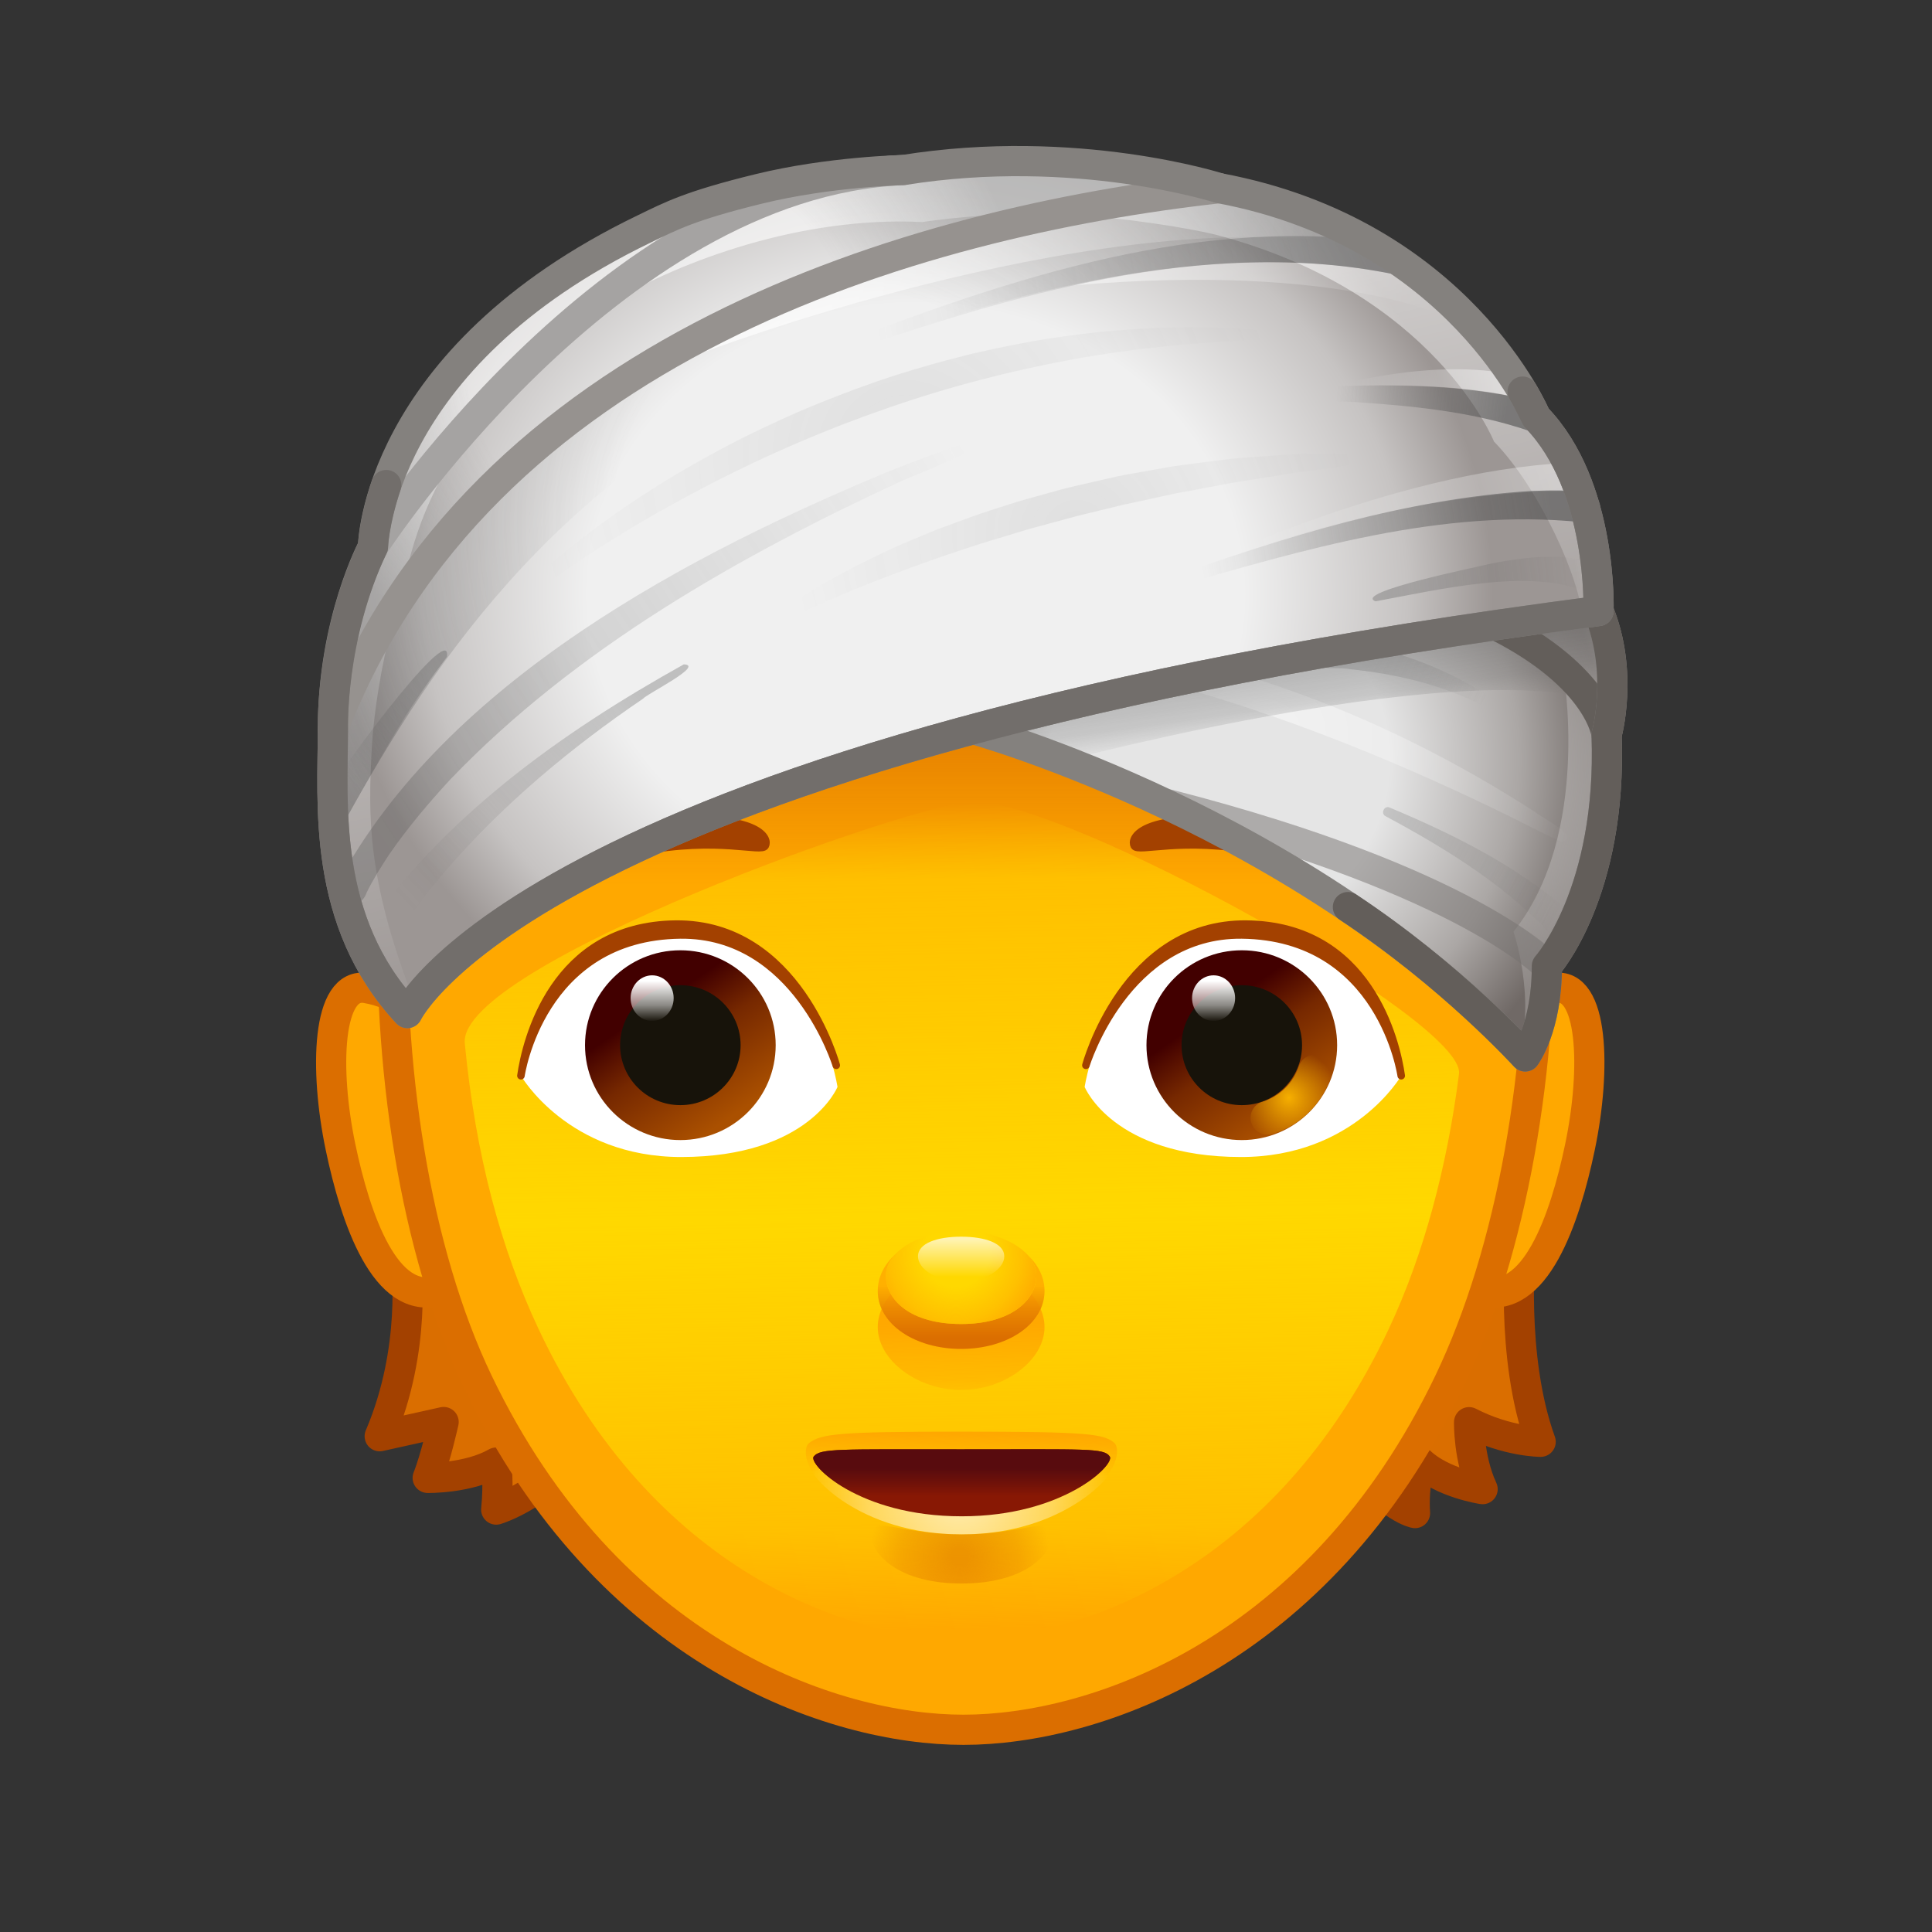 <svg xmlns="http://www.w3.org/2000/svg" xmlns:xlink="http://www.w3.org/1999/xlink" viewBox="0 0 512 512" width="512" height="512" style="width: 100%; height: 100%; transform: translate3d(0,0,0); content-visibility: visible;" preserveAspectRatio="xMidYMid meet"><rect x="0" y="0" width="512" height="512" fill="#333333" stroke="none"/><defs><clipPath id="__lottie_element_2"><rect width="512" height="512" x="0" y="0"></rect></clipPath><radialGradient id="__lottie_element_6" spreadMethod="pad" gradientUnits="userSpaceOnUse" cx="67.199" cy="-54.6" r="118.545" fx="67.199" fy="-54.6"><stop offset="38%" stop-color="rgb(229,229,229)"></stop><stop offset="67%" stop-color="rgb(171,167,165)"></stop><stop offset="86%" stop-color="rgb(112,105,102)"></stop></radialGradient><linearGradient id="__lottie_element_7" spreadMethod="pad" gradientUnits="userSpaceOnUse" x1="167.199" y1="-33.6" x2="141.75" y2="-37.189"><stop offset="8%" stop-color="rgb(255,255,255)" stop-opacity="1"></stop><stop offset="72%" stop-color="rgb(255,255,255)" stop-opacity="0.5"></stop><stop offset="100%" stop-color="rgb(255,255,255)" stop-opacity="0"></stop></linearGradient><radialGradient id="__lottie_element_8" spreadMethod="pad" gradientUnits="userSpaceOnUse" cx="79.199" cy="-61.1" r="85.926" fx="79.199" fy="-61.1"><stop offset="0%" stop-color="rgb(255,255,255)" stop-opacity="1"></stop><stop offset="48%" stop-color="rgb(255,255,255)" stop-opacity="0.5"></stop><stop offset="100%" stop-color="rgb(255,255,255)" stop-opacity="0"></stop></radialGradient><linearGradient id="__lottie_element_9" spreadMethod="pad" gradientUnits="userSpaceOnUse" x1="89.199" y1="-86.6" x2="92.522" y2="-62.863"><stop offset="0%" stop-color="rgb(77,77,77)" stop-opacity="1"></stop><stop offset="71%" stop-color="rgb(77,77,77)" stop-opacity="0.5"></stop><stop offset="100%" stop-color="rgb(77,77,77)" stop-opacity="0"></stop></linearGradient><linearGradient id="__lottie_element_10" spreadMethod="pad" gradientUnits="userSpaceOnUse" x1="158.199" y1="-12.6" x2="112.793" y2="-36.693"><stop offset="0%" stop-color="rgb(77,77,77)" stop-opacity="0"></stop><stop offset="44%" stop-color="rgb(77,77,77)" stop-opacity="0.5"></stop><stop offset="100%" stop-color="rgb(77,77,77)" stop-opacity="1"></stop></linearGradient><linearGradient id="__lottie_element_11" spreadMethod="pad" gradientUnits="userSpaceOnUse" x1="136.199" y1="-67.6" x2="106.808" y2="-80.593"><stop offset="0%" stop-color="rgb(77,77,77)" stop-opacity="0"></stop><stop offset="44%" stop-color="rgb(77,77,77)" stop-opacity="0.5"></stop><stop offset="100%" stop-color="rgb(77,77,77)" stop-opacity="1"></stop></linearGradient><radialGradient id="__lottie_element_12" spreadMethod="pad" gradientUnits="userSpaceOnUse" cx="-11.801" cy="-98.6" r="153.895" fx="-11.801" fy="-98.6"><stop offset="50%" stop-color="rgb(240,240,240)"></stop><stop offset="75%" stop-color="rgb(198,195,194)"></stop><stop offset="88%" stop-color="rgb(156,150,148)"></stop></radialGradient><linearGradient id="__lottie_element_13" spreadMethod="pad" gradientUnits="userSpaceOnUse" x1="165.199" y1="-134.6" x2="75.682" y2="-105.661"><stop offset="0%" stop-color="rgb(255,255,255)" stop-opacity="1"></stop><stop offset="50%" stop-color="rgb(255,255,255)" stop-opacity="0.5"></stop><stop offset="100%" stop-color="rgb(255,255,255)" stop-opacity="0"></stop></linearGradient><linearGradient id="__lottie_element_14" spreadMethod="pad" gradientUnits="userSpaceOnUse" x1="145.199" y1="-155.6" x2="103.298" y2="-152.512"><stop offset="0%" stop-color="rgb(255,255,255)" stop-opacity="1"></stop><stop offset="50%" stop-color="rgb(255,255,255)" stop-opacity="0.5"></stop><stop offset="100%" stop-color="rgb(255,255,255)" stop-opacity="0"></stop></linearGradient><linearGradient id="__lottie_element_15" spreadMethod="pad" gradientUnits="userSpaceOnUse" x1="30.199" y1="-187.6" x2="125.583" y2="-177.5"><stop offset="0%" stop-color="rgb(255,255,255)" stop-opacity="1"></stop><stop offset="50%" stop-color="rgb(255,255,255)" stop-opacity="0.5"></stop><stop offset="100%" stop-color="rgb(255,255,255)" stop-opacity="0"></stop></linearGradient><linearGradient id="__lottie_element_16" spreadMethod="pad" gradientUnits="userSpaceOnUse" x1="-31.801" y1="-211.6" x2="12.322" y2="-20.922"><stop offset="17%" stop-color="rgb(255,255,255)" stop-opacity="1"></stop><stop offset="58%" stop-color="rgb(255,255,255)" stop-opacity="0.5"></stop><stop offset="100%" stop-color="rgb(255,255,255)" stop-opacity="0"></stop></linearGradient><radialGradient id="__lottie_element_17" spreadMethod="pad" gradientUnits="userSpaceOnUse" cx="-80.801" cy="-161.6" r="97.485" fx="-80.801" fy="-161.6"><stop offset="53%" stop-color="rgb(77,77,77)" stop-opacity="0"></stop><stop offset="76%" stop-color="rgb(77,77,77)" stop-opacity="0.5"></stop><stop offset="100%" stop-color="rgb(77,77,77)" stop-opacity="1"></stop></radialGradient><linearGradient id="__lottie_element_18" spreadMethod="pad" gradientUnits="userSpaceOnUse" x1="98.199" y1="-151.6" x2="143.274" y2="-146.969"><stop offset="0%" stop-color="rgb(77,77,77)" stop-opacity="0"></stop><stop offset="50%" stop-color="rgb(77,77,77)" stop-opacity="0.5"></stop><stop offset="100%" stop-color="rgb(77,77,77)" stop-opacity="1"></stop></linearGradient><linearGradient id="__lottie_element_19" spreadMethod="pad" gradientUnits="userSpaceOnUse" x1="62.199" y1="-106.6" x2="155.01" y2="-122.378"><stop offset="0%" stop-color="rgb(77,77,77)" stop-opacity="0"></stop><stop offset="50%" stop-color="rgb(77,77,77)" stop-opacity="0.5"></stop><stop offset="100%" stop-color="rgb(77,77,77)" stop-opacity="1"></stop></linearGradient><radialGradient id="__lottie_element_20" spreadMethod="pad" gradientUnits="userSpaceOnUse" cx="-31.801" cy="-117.6" r="154.288" fx="-31.801" fy="-117.6"><stop offset="40%" stop-color="rgb(77,77,77)" stop-opacity="0"></stop><stop offset="74%" stop-color="rgb(77,77,77)" stop-opacity="0.5"></stop><stop offset="100%" stop-color="rgb(77,77,77)" stop-opacity="1"></stop></radialGradient><linearGradient id="__lottie_element_21" spreadMethod="pad" gradientUnits="userSpaceOnUse" x1="-65.801" y1="-192.6" x2="91.281" y2="-175.967"><stop offset="0%" stop-color="rgb(255,255,255)" stop-opacity="1"></stop><stop offset="50%" stop-color="rgb(255,255,255)" stop-opacity="0.5"></stop><stop offset="100%" stop-color="rgb(255,255,255)" stop-opacity="0"></stop></linearGradient><linearGradient id="__lottie_element_22" spreadMethod="pad" gradientUnits="userSpaceOnUse" x1="-0.801" y1="-138.6" x2="-157.264" y2="-36.001"><stop offset="0%" stop-color="rgb(77,77,77)" stop-opacity="0"></stop><stop offset="50%" stop-color="rgb(77,77,77)" stop-opacity="0.5"></stop><stop offset="100%" stop-color="rgb(77,77,77)" stop-opacity="1"></stop></linearGradient><linearGradient id="__lottie_element_23" spreadMethod="pad" gradientUnits="userSpaceOnUse" x1="93.199" y1="-189.6" x2="-23.394" y2="-166.189"><stop offset="0%" stop-color="rgb(77,77,77)" stop-opacity="1"></stop><stop offset="50%" stop-color="rgb(77,77,77)" stop-opacity="0.5"></stop><stop offset="100%" stop-color="rgb(77,77,77)" stop-opacity="0"></stop></linearGradient><linearGradient id="__lottie_element_24" spreadMethod="pad" gradientUnits="userSpaceOnUse" x1="-133.801" y1="-77.6" x2="-164.722" y2="-50.974"><stop offset="0%" stop-color="rgb(77,77,77)" stop-opacity="1"></stop><stop offset="65%" stop-color="rgb(77,77,77)" stop-opacity="0.5"></stop><stop offset="100%" stop-color="rgb(77,77,77)" stop-opacity="0"></stop></linearGradient><linearGradient id="__lottie_element_25" spreadMethod="pad" gradientUnits="userSpaceOnUse" x1="-86.801" y1="-74.6" x2="-148.818" y2="-16.86"><stop offset="0%" stop-color="rgb(77,77,77)" stop-opacity="1"></stop><stop offset="50%" stop-color="rgb(77,77,77)" stop-opacity="0.5"></stop><stop offset="100%" stop-color="rgb(77,77,77)" stop-opacity="0"></stop></linearGradient><linearGradient id="__lottie_element_26" spreadMethod="pad" gradientUnits="userSpaceOnUse" x1="113.199" y1="-97.6" x2="163.599" y2="-103.746"><stop offset="0%" stop-color="rgb(77,77,77)" stop-opacity="1"></stop><stop offset="50%" stop-color="rgb(77,77,77)" stop-opacity="0.505"></stop><stop offset="100%" stop-color="rgb(77,77,77)" stop-opacity="0.01"></stop></linearGradient><radialGradient id="__lottie_element_27" spreadMethod="pad" gradientUnits="userSpaceOnUse" cx="29.199" cy="-114.6" r="76.172" fx="29.199" fy="-114.6"><stop offset="0%" stop-color="rgb(77,77,77)" stop-opacity="1"></stop><stop offset="50%" stop-color="rgb(77,77,77)" stop-opacity="0.5"></stop><stop offset="100%" stop-color="rgb(77,77,77)" stop-opacity="0"></stop></radialGradient><radialGradient id="__lottie_element_28" spreadMethod="pad" gradientUnits="userSpaceOnUse" cx="-15.801" cy="-135.6" r="100.439" fx="-15.801" fy="-135.6"><stop offset="0%" stop-color="rgb(77,77,77)" stop-opacity="1"></stop><stop offset="50%" stop-color="rgb(77,77,77)" stop-opacity="0.5"></stop><stop offset="100%" stop-color="rgb(77,77,77)" stop-opacity="0"></stop></radialGradient><linearGradient id="__lottie_element_32" spreadMethod="pad" gradientUnits="userSpaceOnUse" x1="-82.176" y1="17.668" x2="-62.253" y2="47.108"><stop offset="0%" stop-color="rgb(66,0,0)"></stop><stop offset="37%" stop-color="rgb(118,40,0)"></stop><stop offset="100%" stop-color="rgb(170,80,0)"></stop></linearGradient><radialGradient id="__lottie_element_33" spreadMethod="pad" gradientUnits="userSpaceOnUse" cx="-63.926" cy="42.418" r="13.07" fx="-63.926" fy="42.418"><stop offset="0%" stop-color="rgb(246,175,0)"></stop><stop offset="0%" stop-color="rgb(246,175,0)"></stop><stop offset="0%" stop-color="rgb(246,175,0)"></stop><stop offset="50%" stop-color="rgb(246,175,0)"></stop><stop offset="100%" stop-color="rgb(246,175,0)"></stop></radialGradient><mask id="__lottie_element_35"><path fill="url(#__lottie_element_34)" d=" M-69.472,52.233 C-71.387,52.233 -73.161,50.996 -73.755,49.07 C-74.485,46.704 -73.158,44.194 -70.792,43.465 C-66.267,42.069 -62.664,38.553 -61.156,34.06 C-60.368,31.712 -57.822,30.451 -55.48,31.237 C-53.132,32.024 -51.869,34.566 -52.657,36.913 C-55.081,44.136 -60.872,49.787 -68.15,52.032 C-68.59,52.168 -69.035,52.233 -69.472,52.233z"></path></mask><radialGradient id="__lottie_element_34" spreadMethod="pad" gradientUnits="userSpaceOnUse" cx="-63.926" cy="42.418" r="13.07" fx="-63.926" fy="42.418"><stop stop-color="rgb(255,255,255)" offset="0%" stop-opacity="1"></stop><stop stop-color="rgb(255,255,255)" offset="50%" stop-opacity="0.5"></stop><stop stop-color="rgb(255,255,255)" offset="100%" stop-opacity="0"></stop></radialGradient><linearGradient id="__lottie_element_36" spreadMethod="pad" gradientUnits="userSpaceOnUse" x1="-83.926" y1="11.418" x2="-83.926" y2="22.24"><stop offset="0%" stop-color="rgb(255,255,255)" stop-opacity="1"></stop><stop offset="60%" stop-color="rgb(255,255,255)" stop-opacity="0.5"></stop><stop offset="100%" stop-color="rgb(255,255,255)" stop-opacity="0"></stop></linearGradient><linearGradient id="__lottie_element_37" spreadMethod="pad" gradientUnits="userSpaceOnUse" x1="66.574" y1="18.668" x2="86.247" y2="47.358"><stop offset="0%" stop-color="rgb(66,0,0)"></stop><stop offset="37%" stop-color="rgb(118,40,0)"></stop><stop offset="100%" stop-color="rgb(170,80,0)"></stop></linearGradient><radialGradient id="__lottie_element_38" spreadMethod="pad" gradientUnits="userSpaceOnUse" cx="85.074" cy="42.418" r="13.07" fx="85.074" fy="42.418"><stop offset="0%" stop-color="rgb(246,175,0)" stop-opacity="1"></stop><stop offset="50%" stop-color="rgb(246,175,0)" stop-opacity="0.5"></stop><stop offset="100%" stop-color="rgb(246,175,0)" stop-opacity="0"></stop></radialGradient><linearGradient id="__lottie_element_39" spreadMethod="pad" gradientUnits="userSpaceOnUse" x1="65.074" y1="11.418" x2="65.074" y2="22.24"><stop offset="0%" stop-color="rgb(255,255,255)" stop-opacity="1"></stop><stop offset="60%" stop-color="rgb(255,255,255)" stop-opacity="0.5"></stop><stop offset="100%" stop-color="rgb(255,255,255)" stop-opacity="0"></stop></linearGradient><linearGradient id="__lottie_element_43" spreadMethod="pad" gradientUnits="userSpaceOnUse" x1="-1.801" y1="132.043" x2="-1.926" y2="143.008"><stop offset="0%" stop-color="rgb(255,168,0)" stop-opacity="1"></stop><stop offset="50%" stop-color="rgb(255,168,0)" stop-opacity="0.5"></stop><stop offset="100%" stop-color="rgb(255,168,0)" stop-opacity="0"></stop></linearGradient><radialGradient id="__lottie_element_44" spreadMethod="pad" gradientUnits="userSpaceOnUse" cx="-1.926" cy="148.418" r="39.791" fx="-1.926" fy="148.418"><stop offset="0%" stop-color="rgb(255,255,255)" stop-opacity="1"></stop><stop offset="62%" stop-color="rgb(255,255,255)" stop-opacity="0.5"></stop><stop offset="100%" stop-color="rgb(255,255,255)" stop-opacity="0"></stop></radialGradient><linearGradient id="__lottie_element_45" spreadMethod="pad" gradientUnits="userSpaceOnUse" x1="-1.926" y1="148.418" x2="-1.926" y2="138.767"><stop offset="0%" stop-color="rgb(88,11,14)" stop-opacity="0"></stop><stop offset="34%" stop-color="rgb(88,11,14)" stop-opacity="0.5"></stop><stop offset="75%" stop-color="rgb(88,11,14)" stop-opacity="1"></stop></linearGradient><radialGradient id="__lottie_element_46" spreadMethod="pad" gradientUnits="userSpaceOnUse" cx="-1.926" cy="164.418" r="23.88" fx="-1.926" fy="164.418"><stop offset="10%" stop-color="rgb(219,110,0)" stop-opacity="1"></stop><stop offset="66%" stop-color="rgb(219,110,0)" stop-opacity="0.5"></stop><stop offset="100%" stop-color="rgb(219,110,0)" stop-opacity="0"></stop></radialGradient><linearGradient id="__lottie_element_50" spreadMethod="pad" gradientUnits="userSpaceOnUse" x1="-1.426" y1="102.918" x2="-1.176" y2="125.281"><stop offset="0%" stop-color="rgb(255,168,0)" stop-opacity="1"></stop><stop offset="66%" stop-color="rgb(255,168,0)" stop-opacity="0.5"></stop><stop offset="100%" stop-color="rgb(255,168,0)" stop-opacity="0"></stop></linearGradient><linearGradient id="__lottie_element_51" spreadMethod="pad" gradientUnits="userSpaceOnUse" x1="-1.926" y1="108.418" x2="-1.926" y2="88.713"><stop offset="10%" stop-color="rgb(219,110,0)" stop-opacity="1"></stop><stop offset="51%" stop-color="rgb(219,110,0)" stop-opacity="0.5"></stop><stop offset="80%" stop-color="rgb(219,110,0)" stop-opacity="0"></stop></linearGradient><radialGradient id="__lottie_element_52" spreadMethod="pad" gradientUnits="userSpaceOnUse" cx="-2.926" cy="84.418" r="24.002" fx="-2.926" fy="84.418"><stop offset="36%" stop-color="rgb(255,168,0)" stop-opacity="0"></stop><stop offset="74%" stop-color="rgb(255,168,0)" stop-opacity="0.5"></stop><stop offset="100%" stop-color="rgb(255,168,0)" stop-opacity="1"></stop></radialGradient><linearGradient id="__lottie_element_53" spreadMethod="pad" gradientUnits="userSpaceOnUse" x1="-1.926" y1="80.418" x2="-1.926" y2="90.418"><stop offset="0%" stop-color="rgb(255,255,255)" stop-opacity="1"></stop><stop offset="50%" stop-color="rgb(255,255,255)" stop-opacity="0.5"></stop><stop offset="100%" stop-color="rgb(255,255,255)" stop-opacity="0"></stop></linearGradient><linearGradient id="__lottie_element_60" spreadMethod="pad" gradientUnits="userSpaceOnUse" x1="-2.523" y1="-84.6" x2="-2.523" y2="4.068"><stop offset="0%" stop-color="rgb(219,110,0)" stop-opacity="1"></stop><stop offset="38%" stop-color="rgb(219,110,0)" stop-opacity="0.5"></stop><stop offset="71%" stop-color="rgb(219,110,0)" stop-opacity="0"></stop></linearGradient><linearGradient id="__lottie_element_61" spreadMethod="pad" gradientUnits="userSpaceOnUse" x1="-2.773" y1="-43.1" x2="0.977" y2="175.652"><stop offset="0%" stop-color="rgb(255,216,0)" stop-opacity="0"></stop><stop offset="9%" stop-color="rgb(255,216,0)" stop-opacity="0.5"></stop><stop offset="50%" stop-color="rgb(255,216,0)" stop-opacity="1"></stop><stop offset="88%" stop-color="rgb(255,216,0)" stop-opacity="0.5"></stop><stop offset="100%" stop-color="rgb(255,216,0)" stop-opacity="0"></stop></linearGradient></defs><g clip-path="url(#__lottie_element_2)"><g style="display: block;" transform="matrix(1,0,0,1,256,256)" opacity="1"><g opacity="1" transform="matrix(1,0,0,1,0,0)"><path fill="rgb(218,110,0)" fill-opacity="1" d=" M147.024,74.025 C147.024,74.025 144.071,103.367 152.29,126.086 C152.29,126.086 143.439,126.11 133.323,120.893 C133.323,120.893 133.113,130.495 136.906,138.634 C136.906,138.634 126.233,137.081 120.257,131.33 C120.257,131.33 118.5,137.725 118.993,144.979 C118.993,144.979 112.255,143.962 101.507,130.342 C90.759,116.722 117.731,70.977 147.024,74.025z"></path><path stroke-linecap="round" stroke-linejoin="round" fill-opacity="0" stroke="rgb(163,65,0)" stroke-opacity="1" stroke-width="8" d=" M147.024,74.025 C147.024,74.025 144.071,103.367 152.29,126.086 C152.29,126.086 143.439,126.11 133.323,120.893 C133.323,120.893 133.113,130.495 136.906,138.634 C136.906,138.634 126.233,137.081 120.257,131.33 C120.257,131.33 118.5,137.725 118.993,144.979 C118.993,144.979 112.255,143.962 101.507,130.342 C90.759,116.722 117.731,70.977 147.024,74.025z"></path></g><g opacity="1" transform="matrix(1,0,0,1,0,0)"><path fill="rgb(218,110,0)" fill-opacity="1" d=" M-148.411,78.728 C-148.411,78.728 -145.382,101.208 -155.373,124.617 C-155.373,124.617 -147.933,122.942 -138.434,120.852 C-138.434,120.852 -140.545,130.388 -142.656,135.654 C-142.656,135.654 -131.94,135.845 -124.501,131.598 C-124.501,131.598 -123.757,136.909 -124.501,144.055 C-124.501,144.055 -110.465,139.943 -100.702,124.831 C-90.939,109.72 -124.614,66.39 -148.411,78.728z"></path><path stroke-linecap="round" stroke-linejoin="round" fill-opacity="0" stroke="rgb(163,65,0)" stroke-opacity="1" stroke-width="8" d=" M-148.411,78.728 C-148.411,78.728 -145.382,101.208 -155.373,124.617 C-155.373,124.617 -147.933,122.942 -138.434,120.852 C-138.434,120.852 -140.545,130.388 -142.656,135.654 C-142.656,135.654 -131.94,135.845 -124.501,131.598 C-124.501,131.598 -123.757,136.909 -124.501,144.055 C-124.501,144.055 -110.465,139.943 -100.702,124.831 C-90.939,109.72 -124.614,66.39 -148.411,78.728z"></path></g></g><g style="display: block;" transform="matrix(1,0,0,1,256,256)" opacity="1"><g opacity="1" transform="matrix(1,0,0,1,0,0)"><path fill="rgb(255,168,0)" fill-opacity="1" d=" M-158.961,5.851 C-169.343,4.062 -170.071,27.34 -165.761,47.963 C-161.771,67.056 -153.832,90.314 -139.564,85.986 C-125.296,81.657 -123.378,11.984 -158.961,5.851z"></path><path stroke-linecap="round" stroke-linejoin="round" fill-opacity="0" stroke="rgb(219,110,0)" stroke-opacity="1" stroke-width="8" d=" M-158.961,5.851 C-169.343,4.062 -170.071,27.34 -165.761,47.963 C-161.771,67.056 -153.832,90.314 -139.564,85.986 C-125.296,81.657 -123.378,11.984 -158.961,5.851z"></path></g><g opacity="1" transform="matrix(1,0,0,1,0,0)"><path fill="rgb(255,168,0)" fill-opacity="1" d=" M155.912,5.851 C166.294,4.062 167.022,27.34 162.712,47.963 C158.722,67.056 150.783,90.314 136.515,85.986 C122.247,81.657 120.329,11.984 155.912,5.851z"></path><path stroke-linecap="round" stroke-linejoin="round" fill-opacity="0" stroke="rgb(219,110,0)" stroke-opacity="1" stroke-width="8" d=" M155.912,5.851 C166.294,4.062 167.022,27.34 162.712,47.963 C158.722,67.056 150.783,90.314 136.515,85.986 C122.247,81.657 120.329,11.984 155.912,5.851z"></path></g></g><g style="display: block;" transform="matrix(1,0,0,1,256,256)" opacity="1"><g opacity="1" transform="matrix(1,0,0,1,0,0)"><g opacity="1" transform="matrix(1,0,0,1,0,0)"><path fill="rgb(255,168,0)" fill-opacity="1" d=" M116.814,-142.859 C91.189,-180.097 51.624,-199.115 -0.661,-199.115 C-52.945,-199.115 -92.914,-180.371 -118.136,-142.859 C-161.422,-78.482 -162.797,40.469 -129.324,110.263 C-94.842,182.163 -35.337,202.41 -0.661,202.41 C34.015,202.41 93.519,182.163 128.002,110.263 C163.526,36.192 159.47,-80.871 116.814,-142.859z"></path></g><g opacity="1" transform="matrix(1,0,0,1,0,0)"><path fill="url(#__lottie_element_60)" fill-opacity="1" d=" M116.814,-142.859 C91.189,-180.097 51.624,-199.115 -0.661,-199.115 C-52.945,-199.115 -92.914,-180.371 -118.136,-142.859 C-161.422,-78.482 -162.797,40.469 -129.324,110.263 C-94.842,182.163 -35.337,202.41 -0.661,202.41 C34.015,202.41 93.519,182.163 128.002,110.263 C163.526,36.192 159.47,-80.871 116.814,-142.859z"></path></g><g opacity="1" transform="matrix(1,0,0,1,0,0)"><path fill="url(#__lottie_element_61)" fill-opacity="1" d=" M1.96,-43.601 C-12.976,-43.601 -134.813,-0.145 -132.828,20.482 C-129.976,50.119 -123.251,74.999 -113.275,96.198 C-83.084,160.36 -30.984,178.427 -0.623,178.427 C29.738,178.427 81.838,160.36 112.03,96.198 C121.323,76.449 127.532,53.097 130.651,28.581 C132.444,14.488 27.107,-43.601 1.96,-43.601z"></path></g><g opacity="1" transform="matrix(1,0,0,1,0,0)"><path stroke-linecap="round" stroke-linejoin="round" fill-opacity="0" stroke="rgb(219,110,0)" stroke-opacity="1" stroke-width="8" d=" M116.814,-142.859 C89.22,-178.663 51.624,-199.115 -0.661,-199.115 C-52.945,-199.115 -91.451,-179.345 -118.136,-142.859 C-159.583,-86.19 -162.705,40.661 -129.324,110.263 C-94.842,182.163 -35.337,202.41 -0.661,202.41 C34.015,202.41 93.519,182.163 128.002,110.263 C161.48,40.458 161.906,-84.35 116.814,-142.859z"></path></g></g></g><g style="display: block;" transform="matrix(1,0,0,1,256,256)" opacity="1"><g opacity="1" transform="matrix(1,0,0,1,0,0)"><path fill="rgb(163,65,0)" fill-opacity="1" d=" M-111.563,-22.378 C-113.558,-26 -95.309,-38.251 -73.019,-38.726 C-54.665,-39.117 -52.174,-33.722 -53.199,-31.842 C-54.224,-29.962 -65.61,-34.374 -86.188,-30.342 C-107.186,-26.227 -110.587,-20.606 -111.563,-22.378z"></path><path stroke-linecap="round" stroke-linejoin="round" fill-opacity="0" stroke="rgb(163,65,0)" stroke-opacity="1" stroke-width="2" d=" M-111.563,-22.378 C-113.558,-26 -95.309,-38.251 -73.019,-38.726 C-54.665,-39.117 -52.174,-33.722 -53.199,-31.842 C-54.224,-29.962 -65.61,-34.374 -86.188,-30.342 C-107.186,-26.227 -110.587,-20.606 -111.563,-22.378z"></path></g><g opacity="1" transform="matrix(1,0,0,1,0,0)"><path fill="rgb(163,65,0)" fill-opacity="1" d=" M102.961,-22.378 C104.956,-26 86.708,-38.251 64.417,-38.726 C46.063,-39.117 43.572,-33.722 44.597,-31.842 C45.622,-29.962 57.008,-34.374 77.586,-30.342 C98.584,-26.227 101.985,-20.606 102.961,-22.378z"></path><path stroke-linecap="round" stroke-linejoin="round" fill-opacity="0" stroke="rgb(163,65,0)" stroke-opacity="1" stroke-width="2" d=" M102.961,-22.378 C104.956,-26 86.708,-38.251 64.417,-38.726 C46.063,-39.117 43.572,-33.722 44.597,-31.842 C45.622,-29.962 57.008,-34.374 77.586,-30.342 C98.584,-26.227 101.985,-20.606 102.961,-22.378z"></path></g></g><g style="display: block;" transform="matrix(1,0,0,1,256.25,248)" opacity="1"><g opacity="1" transform="matrix(1,0,0,1,0,0)"><path fill="url(#__lottie_element_50)" fill-opacity="1" d=" M20.557,103.683 C20.557,112.516 9.978,120.368 -1.541,120.368 C-13.06,120.368 -23.639,112.516 -23.639,103.683 C-23.639,94.851 -13.06,86.752 -1.541,86.752 C9.978,86.752 20.557,94.851 20.557,103.683z"></path></g><g opacity="1" transform="matrix(1,0,0,1,0,0)"><path fill="rgb(255,168,0)" fill-opacity="0.8" d=" M20.557,94.108 C20.557,102.941 10.663,109.479 -1.541,109.479 C-13.746,109.479 -23.639,102.941 -23.639,94.108 C-23.639,85.276 -13.746,78.492 -1.541,78.492 C10.663,78.492 20.557,85.276 20.557,94.108z"></path></g><g opacity="1" transform="matrix(1,0,0,1,0,0)"><path fill="url(#__lottie_element_51)" fill-opacity="1" d=" M20.557,94.108 C20.557,102.941 10.663,109.479 -1.541,109.479 C-13.746,109.479 -23.639,102.941 -23.639,94.108 C-23.639,85.276 -13.746,78.492 -1.541,78.492 C10.663,78.492 20.557,85.276 20.557,94.108z"></path></g><g opacity="1" transform="matrix(1,0,0,1,0,0)"><path fill="rgb(255,216,0)" fill-opacity="1" d=" M18.389,90.017 C18.389,96.592 11.6,102.879 -1.541,102.879 C-14.861,102.879 -21.472,96.592 -21.472,90.017 C-21.472,83.442 -12.099,78.234 -1.541,78.234 C9.017,78.234 18.389,83.442 18.389,90.017z"></path></g><g opacity="1" transform="matrix(1,0,0,1,0,0)"><path fill="url(#__lottie_element_52)" fill-opacity="1" d=" M18.389,90.017 C18.389,96.592 11.6,102.879 -1.541,102.879 C-14.861,102.879 -21.472,96.592 -21.472,90.017 C-21.472,83.442 -12.099,78.234 -1.541,78.234 C9.017,78.234 18.389,83.442 18.389,90.017z"></path></g><g opacity="1" transform="matrix(1,0,0,1,0,0)"><path fill="url(#__lottie_element_53)" fill-opacity="0.7" d=" M9.893,84.932 C9.893,88.393 4.774,91.649 -1.541,91.649 C-7.856,91.649 -12.976,88.393 -12.976,84.932 C-12.976,81.471 -7.856,79.734 -1.541,79.734 C4.774,79.734 9.893,81.471 9.893,84.932z"></path></g></g><g style="display: block;" transform="matrix(1,0,0,1,256.25,248)" opacity="1"><g opacity="1" transform="matrix(1,0,0,1,0,0)"><path fill="url(#__lottie_element_43)" fill-opacity="1" d=" M39.139,134.478 C36.433,131.962 32.075,131.398 -1.382,131.398 C-34.033,131.398 -38.76,131.962 -41.903,134.478 C-44.386,136.466 -43.565,153.835 -1.389,153.835 C40.11,153.835 41.321,136.506 39.139,134.478z"></path></g><g opacity="1" transform="matrix(1,0,0,1,0,0)"><path fill="url(#__lottie_element_44)" fill-opacity="0.7" d=" M38.88,140.347 C37.948,135.168 32.075,136.873 -1.382,136.873 C-34.033,136.873 -40.151,134.843 -41.644,140.347 C-42.241,142.548 -28.932,158.632 -1.389,158.632 C25.687,158.632 39.298,142.67 38.88,140.347z"></path></g><g opacity="1" transform="matrix(1,0,0,1,0,0)"><path fill="rgb(136,24,4)" fill-opacity="1" d=" M37.848,137.997 C36.302,135.721 32.075,136.09 -1.382,136.09 C-34.033,136.09 -38.88,135.8 -40.612,137.997 C-42.133,139.925 -28.932,153.835 -1.389,153.835 C25.687,153.835 39.263,140.081 37.848,137.997z"></path></g><g opacity="1" transform="matrix(1,0,0,1,0,0)"><path fill="url(#__lottie_element_45)" fill-opacity="1" d=" M37.848,137.997 C36.302,135.721 32.075,136.09 -1.382,136.09 C-34.033,136.09 -38.88,135.8 -40.612,137.997 C-42.133,139.925 -28.932,153.835 -1.389,153.835 C25.687,153.835 39.263,140.081 37.848,137.997z"></path></g><g opacity="1" transform="matrix(1,0,0,1,0,0)"><path fill="url(#__lottie_element_46)" fill-opacity="0.5" d=" M22.579,158.632 C22.579,163.95 15.295,171.649 -1.389,171.649 C-18.073,171.649 -25.358,163.95 -25.358,158.632 C-25.358,153.314 -18.073,158.632 -1.389,158.632 C15.295,158.632 22.579,153.314 22.579,158.632z"></path></g></g><g style="display: block;" transform="matrix(1,0,0,1,256.5,248.5)" opacity="1"><g opacity="1" transform="matrix(1,0,0,1,0,0)"><g opacity="1" transform="matrix(1,0,0,1,0,0)"><path fill="rgb(255,255,255)" fill-opacity="1" d=" M-34.554,39.55 C-34.554,39.55 -40.693,-1.159 -73.872,-1.156 C-104.83,-1.153 -118.448,28.31 -118.448,36.581 C-118.448,36.581 -105.991,58.146 -75.936,58.119 C-42.076,58.089 -34.554,39.55 -34.554,39.55z"></path></g><g opacity="1" transform="matrix(1,0,0,1,0,0)"><g opacity="1" transform="matrix(1,0,0,1,0,0)"><path fill="url(#__lottie_element_32)" fill-opacity="1" d=" M-50.935,28.482 C-50.935,42.371 -62.247,53.63 -76.2,53.63 C-90.153,53.63 -101.465,42.371 -101.465,28.482 C-101.465,14.593 -90.153,3.333 -76.2,3.333 C-62.247,3.333 -50.935,14.593 -50.935,28.482z"></path></g><g opacity="1" transform="matrix(1,0,0,1,0,0)"><g opacity="1" transform="matrix(1,0,0,1,0,0)"><path fill="url(#__lottie_element_33)" mask="url(#__lottie_element_35)" fill-opacity="1" d="M0 0 M-69.472,52.233 C-71.387,52.233 -73.161,50.996 -73.755,49.07 C-74.485,46.704 -73.158,44.194 -70.792,43.465 C-66.267,42.069 -62.664,38.553 -61.156,34.06 C-60.368,31.712 -57.822,30.451 -55.48,31.237 C-53.132,32.024 -51.869,34.566 -52.657,36.913 C-55.081,44.136 -60.872,49.787 -68.15,52.032 C-68.59,52.168 -69.035,52.233 -69.472,52.233z"></path></g></g><g opacity="1" transform="matrix(1,0,0,1,0,0)"><path fill="rgb(23,19,10)" fill-opacity="1" d=" M-60.233,28.482 C-60.233,37.26 -67.382,44.375 -76.2,44.375 C-85.018,44.375 -92.167,37.26 -92.167,28.482 C-92.167,19.704 -85.018,12.588 -76.2,12.588 C-67.382,12.588 -60.233,19.704 -60.233,28.482z"></path></g><g opacity="1" transform="matrix(1,0,0,1,0,0)"><path fill="url(#__lottie_element_36)" fill-opacity="1" d=" M-77.974,16.018 C-77.974,19.356 -80.528,22.062 -83.678,22.062 C-86.828,22.062 -89.382,19.356 -89.382,16.018 C-89.382,12.68 -86.828,9.973 -83.678,9.973 C-80.528,9.973 -77.974,12.68 -77.974,16.018z"></path></g></g><g opacity="1" transform="matrix(1,0,0,1,0,0)"><path fill="rgb(163,65,0)" fill-opacity="1" d=" M-34.883,33.821 C-34.883,33.821 -44.939,-3.938 -77.436,-3.598 C-109.933,-3.258 -117.142,27.409 -118.448,36.581 C-118.448,36.581 -113.221,-0.315 -76.188,-0.73 C-45.518,-1.074 -34.883,33.821 -34.883,33.821z"></path><path stroke-linecap="round" stroke-linejoin="round" fill-opacity="0" stroke="rgb(163,65,0)" stroke-opacity="1" stroke-width="2" d=" M-34.883,33.821 C-34.883,33.821 -44.939,-3.938 -77.436,-3.598 C-109.933,-3.258 -117.142,27.409 -118.448,36.581 C-118.448,36.581 -113.221,-0.315 -76.188,-0.73 C-45.518,-1.074 -34.883,33.821 -34.883,33.821z"></path></g></g><g opacity="1" transform="matrix(1,0,0,1,0,0)"><g opacity="1" transform="matrix(1,0,0,1,0,0)"><path fill="rgb(255,255,255)" fill-opacity="1" d=" M30.945,39.55 C30.945,39.55 37.084,-1.159 70.263,-1.156 C101.221,-1.153 114.839,28.31 114.839,36.581 C114.839,36.581 102.382,58.146 72.327,58.119 C38.468,58.089 30.945,39.55 30.945,39.55z"></path></g><g opacity="1" transform="matrix(1,0,0,1,0,0)"><g opacity="1" transform="matrix(1,0,0,1,0,0)"><path fill="url(#__lottie_element_37)" fill-opacity="1" d=" M97.856,28.482 C97.856,42.371 86.544,53.63 72.591,53.63 C58.638,53.63 47.326,42.371 47.326,28.482 C47.326,14.593 58.638,3.333 72.591,3.333 C86.544,3.333 97.856,14.593 97.856,28.482z"></path></g><g opacity="1" transform="matrix(1,0,0,1,0,0)"><g opacity="1" transform="matrix(1,0,0,1,0,0)"><path fill="url(#__lottie_element_38)" fill-opacity="1" d=" M79.386,52.233 C77.471,52.233 75.698,50.996 75.104,49.07 C74.374,46.704 75.701,44.194 78.067,43.465 C82.592,42.069 86.195,38.553 87.703,34.06 C88.491,31.712 91.037,30.451 93.379,31.237 C95.727,32.024 96.99,34.566 96.202,36.913 C93.778,44.136 87.987,49.787 80.709,52.032 C80.269,52.168 79.823,52.233 79.386,52.233z"></path></g></g><g opacity="1" transform="matrix(1,0,0,1,0,0)"><path fill="rgb(23,19,10)" fill-opacity="1" d=" M88.558,28.482 C88.558,37.26 81.409,44.375 72.591,44.375 C63.773,44.375 56.624,37.26 56.624,28.482 C56.624,19.704 63.773,12.588 72.591,12.588 C81.409,12.588 88.558,19.704 88.558,28.482z"></path></g><g opacity="1" transform="matrix(1,0,0,1,0,0)"><path fill="url(#__lottie_element_39)" fill-opacity="1" d=" M70.816,16.018 C70.816,19.356 68.263,22.062 65.113,22.062 C61.963,22.062 59.409,19.356 59.409,16.018 C59.409,12.68 61.963,9.973 65.113,9.973 C68.263,9.973 70.816,12.68 70.816,16.018z"></path></g></g><g opacity="1" transform="matrix(1,0,0,1,0,0)"><path fill="rgb(163,65,0)" fill-opacity="1" d=" M31.274,33.821 C31.274,33.821 41.33,-3.938 73.827,-3.598 C106.324,-3.258 113.533,27.409 114.839,36.581 C114.839,36.581 109.612,-0.315 72.579,-0.73 C41.909,-1.074 31.274,33.821 31.274,33.821z"></path><path stroke-linecap="round" stroke-linejoin="round" fill-opacity="0" stroke="rgb(163,65,0)" stroke-opacity="1" stroke-width="2" d=" M31.274,33.821 C31.274,33.821 41.33,-3.938 73.827,-3.598 C106.324,-3.258 113.533,27.409 114.839,36.581 C114.839,36.581 109.612,-0.315 72.579,-0.73 C41.909,-1.074 31.274,33.821 31.274,33.821z"></path></g></g></g><g style="display: block;" transform="matrix(1,0,0,1,256,256)" opacity="1"><g opacity="1" transform="matrix(1,0,0,1,0,0)"><path fill="url(#__lottie_element_6)" fill-opacity="1" d=" M1.95,-62.749 C1.95,-62.749 87.007,-38.407 145.198,23.975 C145.198,23.975 153.941,16.407 153.941,0 C153.941,0 171.298,-19.434 169.763,-61.275 C169.763,-61.275 174.368,-77.621 167.626,-94.077"></path></g><g opacity="1" transform="matrix(1,0,0,1,0,0)"><path fill="url(#__lottie_element_7)" fill-opacity="0.3" d=" M148.847,-91.541 C148.847,-91.541 158.248,-78.316 158.248,-78.316 C158.248,-78.316 165.931,-35.051 145.094,-9.103 C145.094,-9.103 151.081,8.62 146.449,23.303 C146.449,23.303 142.182,23.73 146.449,23.303 C150.716,22.876 153.941,0 153.941,0 C153.941,0 173.053,-27.037 169.763,-63.87 C169.763,-63.87 175.08,-86.206 166.234,-92.561 C166.234,-92.561 147.418,-91.34 147.418,-91.34"></path></g><g opacity="1" transform="matrix(1,0,0,1,0,0)"><path fill="url(#__lottie_element_8)" fill-opacity="0.5" d=" M11.668,-87.293 C61.128,-86.094 109.517,-67.449 150.772,-40.838 C152.497,-39.342 163.947,-33.601 157.573,-32.973 C153.316,-34.994 148.599,-37.351 144.38,-39.504 C116.91,-53.016 88.164,-64.851 58.738,-73.359 C56.444,-74.049 51.73,-75.374 49.407,-75.98 C36.938,-79.296 24.257,-82.247 11.533,-84.212 C9.694,-84.363 9.761,-87.313 11.668,-87.293z"></path></g><g opacity="1" transform="matrix(1,0,0,1,0,0)"><path fill="url(#__lottie_element_9)" fill-opacity="0.4" d=" M25.758,-54.287 C25.758,-54.287 137.206,-83.875 171.031,-68.874 C171.031,-68.874 171.649,-87.146 166.234,-92.561 C160.819,-97.976 10.483,-64.915 10.483,-64.915 C10.483,-64.915 25.758,-54.287 25.758,-54.287z"></path></g><g opacity="0.2" transform="matrix(1,0,0,1,0,0)"><g opacity="1" transform="matrix(1,0,0,1,0,0)"><path fill="url(#__lottie_element_10)" fill-opacity="1" d=" M112.262,-42.001 C130.381,-34.4 148.229,-25.443 162.677,-11.82 C166.633,-8.046 160.28,-2.13 156.805,-6.387 C144.343,-20.531 127.764,-30.827 111.231,-39.675 C109.797,-40.341 110.79,-42.623 112.262,-42.001z"></path></g><g opacity="1" transform="matrix(1,0,0,1,0,0)"><path fill="url(#__lottie_element_11)" fill-opacity="1" d=" M95.297,-87.078 C114.671,-84.113 134.368,-77.15 148.624,-63.294 C149.283,-62.67 148.34,-61.593 147.638,-62.206 C134.537,-72.452 117.968,-76.991 101.664,-78.672 C97.865,-79.459 91.04,-77.52 90.796,-83.138 C90.802,-85.514 92.944,-87.383 95.297,-87.078z"></path></g></g><g opacity="1" transform="matrix(1,0,0,1,0,0)"><path stroke-linecap="round" stroke-linejoin="round" fill-opacity="0" stroke="rgb(99,94,90)" stroke-opacity="1" stroke-width="8" d=" M169.763,-61.275 C169.763,-61.275 168.137,-76.423 140.398,-90.342"></path></g><g opacity="1" transform="matrix(1,0,0,1,0,0)"><path stroke-linecap="round" stroke-linejoin="round" fill-opacity="0" stroke="rgb(119,114,112)" stroke-opacity="0.5" stroke-width="8" d=" M153.941,0 C153.941,0 133.191,-22.373 53.759,-42.794"></path></g><g opacity="1" transform="matrix(1,0,0,1,0,0)"><path stroke-linecap="round" stroke-linejoin="round" fill-opacity="0" stroke="rgb(132,129,126)" stroke-opacity="1" stroke-width="8" d=" M1.95,-62.749 C1.95,-62.749 90.007,-38.407 148.198,23.975 C148.198,23.975 153.941,16.407 153.941,0 C153.941,0 171.298,-19.434 169.763,-61.275 C169.763,-61.275 174.368,-77.621 167.626,-94.077"></path></g><g opacity="1" transform="matrix(1,0,0,1,0,0)"><path stroke-linecap="round" stroke-linejoin="round" fill-opacity="0" stroke="rgb(99,94,90)" stroke-opacity="1" stroke-width="8" d=" M167.626,-94.077 C174.368,-77.621 169.763,-61.275 169.763,-61.275 C171.298,-19.434 153.941,0 153.941,0 C153.941,16.407 148.198,23.975 148.198,23.975 C148.198,23.975 128.491,2.358 101.21,-15.614"></path></g><g opacity="1" transform="matrix(1.129,0,0,1,0,0)"><path fill="url(#__lottie_element_12)" fill-opacity="1" d=" M-129.521,12.467 C-129.521,12.467 -103.07,-57.361 149.798,-94.077 C149.798,-94.077 150.875,-127.175 135.008,-145.417 C135.008,-145.417 116.908,-194.214 60.044,-206.13 C60.044,-206.13 26.21,-218.319 -14.848,-210.926 C-14.848,-210.926 -32.227,-210.539 -48.966,-205.949 C-65.407,-201.441 -76.197,-194.289 -76.197,-194.289 C-140.333,-165.299 -140.332,-111.077 -140.332,-111.077 C-140.332,-111.077 -149.815,-91.46 -149.822,-62.749 C-149.827,-43.102 -149.822,-11.891 -129.521,12.467z"></path></g><g opacity="1" transform="matrix(1,0,0,1,0,0)"><path fill="url(#__lottie_element_13)" fill-opacity="0.4" d=" M58.436,-104.471 C58.436,-104.471 112.737,-131.2 159.487,-133.319 C159.487,-133.319 161.469,-125.761 161.469,-125.761 C161.469,-125.761 121.615,-128.384 58.436,-104.471z"></path></g><g opacity="1" transform="matrix(1,0,0,1,0,0)"><path fill="url(#__lottie_element_14)" fill-opacity="0.5" d=" M97.45,-153.639 C97.45,-153.639 124.201,-161.4 145.446,-156.556 C145.446,-156.556 146.345,-150.597 145.198,-150.857 C125.623,-155.291 97.45,-153.639 97.45,-153.639z"></path></g><g opacity="1" transform="matrix(1,0,0,1,0,0)"><path fill="url(#__lottie_element_15)" fill-opacity="0.5" d=" M28.698,-180.4 C28.698,-180.4 72.441,-191.846 114.559,-183.31 C114.559,-183.31 128.487,-171.489 128.487,-171.489 C128.487,-171.489 100.167,-186.472 28.698,-180.4z"></path></g><g opacity="1" transform="matrix(1,0,0,1,0,0)"><path fill="url(#__lottie_element_16)" fill-opacity="0.6" d=" M167.629,-94.08 C163.799,-93.58 167.009,-93.08 163.279,-92.57 C162.759,-102.24 152.169,-126.39 139.929,-138.98 C139.929,-138.98 124.201,-178.421 66.639,-193.68 C59.641,-195.535 40.809,-198.441 27.792,-199.099 C6.944,-200.154 -11.571,-197.15 -11.571,-197.15 C-43.874,-198.785 -75.739,-186.596 -93.003,-176.421 C-118.504,-161.391 -141.936,-135.793 -148.611,-102.91 C-148.611,-102.91 -156.343,-79.938 -157.521,-56.78 C-158.367,-40.141 -158.806,-23.507 -146.833,7.746 C-150.223,11.816 -145.051,12.47 -145.051,12.47 C-167.781,-11.89 -167.781,-43.1 -167.781,-62.75 C-167.771,-91.46 -157.151,-111.08 -157.151,-111.08 C-157.151,-111.08 -157.151,-165.3 -85.361,-194.29 C-85.361,-194.29 -73.281,-201.44 -54.881,-205.95 C-36.141,-210.54 -16.681,-210.93 -16.681,-210.93 C29.279,-218.32 67.149,-206.13 67.149,-206.13 C130.809,-194.21 151.069,-145.42 151.069,-145.42 C168.829,-127.18 167.629,-94.08 167.629,-94.08z"></path></g><g opacity="1" transform="matrix(1,0,0,1,0,0)"><path fill="url(#__lottie_element_17)" fill-opacity="0.3" d=" M66.929,-206.13 C-14.611,-197.09 -129.631,-163.66 -168.531,-62.75 C-168.531,-91.46 -157.891,-111.08 -157.891,-111.08 C-157.891,-111.08 -157.891,-165.3 -85.931,-194.29 C-85.931,-194.29 -73.821,-201.44 -55.381,-205.95 C-36.601,-210.54 -17.101,-210.93 -17.101,-210.93 C28.969,-218.32 66.929,-206.13 66.929,-206.13z"></path></g><g opacity="1" transform="matrix(1,0,0,1,0,0)"><path stroke-linecap="round" stroke-linejoin="round" fill-opacity="0" stroke="rgb(165,163,162)" stroke-opacity="1" stroke-width="8" d=" M-157.155,-111.077 C-157.155,-111.077 -94.663,-207.58 -16.684,-210.926"></path></g><g opacity="1" transform="matrix(1,0,0,1,0,0)"><path fill="url(#__lottie_element_18)" fill-opacity="0.6" d=" M149.64,-141.667 C134.421,-146.943 118.102,-148.48 102.086,-149.511 C102.086,-149.511 95.065,-149.8 95.065,-149.8 C92.695,-149.803 92.651,-153.527 95.036,-153.566 C114.184,-154.181 133.805,-154.174 152.445,-149.161 C157.595,-147.532 154.617,-139.504 149.64,-141.667z"></path></g><g opacity="1" transform="matrix(1,0,0,1,0,0)"><path fill="url(#__lottie_element_19)" fill-opacity="0.6" d=" M163.155,-117.612 C126.268,-121.408 89.331,-110.315 54.152,-100.16 C52.521,-99.695 51.742,-102.083 53.334,-102.671 C84.52,-113.76 116.632,-123.809 149.842,-125.898 C154.919,-126.052 159.713,-126.217 164.839,-125.433 C170.241,-124.304 168.545,-116.427 163.155,-117.612z"></path></g><g opacity="1" transform="matrix(1,0,0,1,0,0)"><path fill="url(#__lottie_element_20)" fill-opacity="0.4" d=" M114.559,-186.94 C114.559,-186.94 113.966,-183.211 113.019,-183.4 C90.797,-187.834 45.918,-192.172 -35.121,-161.5 C-105.622,-134.816 -141.673,-79.938 -164.101,-39.323 C-164.461,-45.363 -167.781,-57.86 -167.781,-62.75 C-167.781,-63.3 -167.781,-63.85 -167.771,-64.39 C-151.501,-101.52 -119.201,-149.8 -56.901,-173.64 C-9.741,-191.69 30.909,-201.86 61.879,-207.58 C65.279,-206.73 67.149,-206.13 67.149,-206.13 C86.899,-202.43 102.479,-195.18 114.559,-186.94z"></path></g><g opacity="1" transform="matrix(1,0,0,1,0,0)"><path fill="url(#__lottie_element_21)" fill-opacity="0.7" d=" M-70.231,-162.393 C-70.231,-162.393 31.083,-201.041 98.767,-191.762 C98.767,-191.762 58.063,-208.254 58.063,-208.254 C58.063,-208.254 -16.084,-195.26 -70.231,-162.393z"></path></g><g opacity="0.3" transform="matrix(1,0,0,1,0,0)"><g opacity="1" transform="matrix(1,0,0,1,0,0)"><path fill="url(#__lottie_element_22)" fill-opacity="1" d=" M-166.492,-21.941 C-137.744,-75.477 -73.188,-109.387 -18.742,-131.77 C14.145,-144.7 16.835,-142.353 -17.328,-128.434 C-60.568,-108.375 -103.389,-84.085 -136.6,-49.512 C-142.261,-43.399 -148.108,-36.47 -152.846,-29.583 C-154.955,-26.367 -157.134,-22.949 -158.821,-19.498 C-160.701,-13.87 -168.455,-16.467 -166.492,-21.941z"></path></g><g opacity="1" transform="matrix(1,0,0,1,0,0)"><path fill="url(#__lottie_element_23)" fill-opacity="1" d=" M-36.084,-163.829 C11.418,-182.234 63.336,-199.79 114.818,-191.193 C120.063,-189.918 118.305,-182.241 113.017,-183.397 C63.172,-193.335 11.813,-177.745 -35.121,-161.499 C-36.628,-160.905 -37.612,-163.156 -36.084,-163.829z"></path></g><g opacity="1" transform="matrix(1,0,0,1,0,0)"><path fill="url(#__lottie_element_24)" fill-opacity="1" d=" M-170.448,-43.43 C-170.321,-46.223 -135.924,-92.922 -137.554,-81.929 C-146.809,-69.694 -152.94,-59.695 -162.012,-42.871 C-165.893,-35.674 -172.646,-36.748 -170.448,-43.43z"></path></g><g opacity="1" transform="matrix(1,0,0,1,0,0)"><path fill="url(#__lottie_element_25)" fill-opacity="1" d=" M-160.396,-7.654 C-139.251,-39.055 -107.451,-61.747 -74.785,-79.938 C-69.133,-79.731 -84.573,-72.127 -85.568,-70.852 C-104.543,-57.972 -122.543,-42.992 -137.56,-25.634 C-143.382,-18.817 -149.07,-11.559 -153.423,-3.729 C-156.089,0.996 -163.053,-2.925 -160.396,-7.654z"></path></g><g opacity="1" transform="matrix(1,0,0,1,0,0)"><path fill="url(#__lottie_element_26)" fill-opacity="1" d=" M163.544,-99.457 C148.676,-105.3 125.717,-99.832 108.537,-96.638 C102.189,-99.046 136.703,-106.005 139.292,-106.666 C181.571,-115.063 172.168,-90.651 163.544,-99.457z"></path></g></g><g opacity="1" transform="matrix(1,0,0,1,0,0)"><path stroke-linecap="round" stroke-linejoin="round" fill-opacity="0" stroke="rgb(150,146,143)" stroke-opacity="1" stroke-width="8" d=" M67.152,-206.13 C-14.201,-197.088 -128.967,-163.663 -167.779,-62.749"></path></g><g opacity="1" transform="matrix(1,0,0,1,0,0)"><path stroke-linecap="round" stroke-linejoin="round" fill-opacity="0" stroke="rgb(132,129,126)" stroke-opacity="1" stroke-width="8" d=" M-148.053,12.467 C-148.053,12.467 -115.442,-57.361 167.626,-94.077 C167.626,-94.077 168.832,-127.175 151.07,-145.417 C151.07,-145.417 130.807,-194.214 67.152,-206.13 C67.152,-206.13 29.277,-218.319 -16.684,-210.926 C-16.684,-210.926 -36.138,-210.539 -54.877,-205.949 C-73.282,-201.441 -78.091,-198.801 -85.36,-195.289 C-156.57,-160.889 -157.155,-111.077 -157.155,-111.077 C-157.155,-111.077 -167.771,-91.46 -167.779,-62.749 C-167.784,-43.102 -170.779,-11.891 -148.053,12.467z"></path></g><g opacity="1" transform="matrix(1,0,0,1,0,0)"><path stroke-linecap="round" stroke-linejoin="round" fill-opacity="0" stroke="rgb(114,110,107)" stroke-opacity="1" stroke-width="8" d=" M147.51,-152.224 C148.911,-149.93 151.07,-145.417 151.07,-145.417 C168.832,-127.175 167.626,-94.077 167.626,-94.077 C-115.442,-57.361 -148.053,12.467 -148.053,12.467 C-170.779,-11.891 -167.784,-43.102 -167.779,-62.749 C-167.779,-62.749 -168.531,-87.254 -157.155,-111.077 C-157.155,-111.077 -157.008,-117.33 -153.638,-127.463"></path></g><g opacity="1" transform="matrix(1,0,0,1,0,0)"><path fill="url(#__lottie_element_27)" fill-opacity="0.1" d=" M-47.071,-95.385 C-41.606,-99.278 -35.859,-102.466 -30.011,-105.567 C-27.064,-107.053 -24.115,-108.547 -21.108,-109.908 C-19.615,-110.614 -18.103,-111.279 -16.599,-111.963 C-16.599,-111.963 -12.029,-113.867 -12.029,-113.867 C-12.029,-113.867 -7.455,-115.772 -7.455,-115.772 C-7.455,-115.772 -2.808,-117.478 -2.808,-117.478 C0.289,-118.621 3.384,-119.776 6.531,-120.771 C6.531,-120.771 11.249,-122.278 11.249,-122.278 C12.823,-122.776 14.391,-123.292 15.986,-123.715 C15.986,-123.715 25.524,-126.372 25.524,-126.372 C28.72,-127.193 31.951,-127.872 35.162,-128.628 C35.162,-128.628 39.985,-129.734 39.985,-129.734 C41.601,-130.064 43.225,-130.354 44.849,-130.64 C44.849,-130.64 54.586,-132.376 54.586,-132.376 C57.848,-132.853 61.122,-133.253 64.39,-133.668 C64.39,-133.668 69.29,-134.289 69.29,-134.289 C70.922,-134.504 72.571,-134.592 74.212,-134.723 C74.212,-134.723 84.058,-135.448 84.058,-135.448 C84.058,-135.448 86.519,-135.604 86.519,-135.604 C86.519,-135.604 88.988,-135.658 88.988,-135.658 C88.988,-135.658 93.923,-135.746 93.923,-135.746 C97.211,-135.796 100.497,-135.802 103.778,-135.782 C104.521,-135.777 105.121,-135.171 105.116,-134.428 C105.112,-133.759 104.62,-133.207 103.979,-133.107 C103.979,-133.107 103.922,-133.098 103.922,-133.098 C100.691,-132.591 97.465,-132.111 94.24,-131.674 C94.24,-131.674 89.405,-131.031 89.405,-131.031 C89.405,-131.031 86.989,-130.719 86.989,-130.719 C86.989,-130.719 84.585,-130.306 84.585,-130.306 C84.585,-130.306 74.972,-128.757 74.972,-128.757 C73.374,-128.478 71.765,-128.287 70.173,-127.984 C70.173,-127.984 65.397,-127.077 65.397,-127.077 C62.215,-126.47 59.035,-125.864 55.849,-125.305 C55.849,-125.305 46.367,-123.237 46.367,-123.237 C46.367,-123.237 41.624,-122.226 41.624,-122.226 C41.624,-122.226 36.915,-121.074 36.915,-121.074 C33.78,-120.288 30.626,-119.58 27.509,-118.731 C27.509,-118.731 18.155,-116.196 18.155,-116.196 C15.031,-115.371 11.973,-114.324 8.871,-113.423 C5.757,-112.555 2.695,-111.529 -0.372,-110.515 C-0.372,-110.515 -4.976,-109.001 -4.976,-109.001 C-4.976,-109.001 -9.549,-107.4 -9.549,-107.4 C-21.708,-103.082 -33.834,-98.343 -45.439,-92.768 C-45.439,-92.768 -45.506,-92.736 -45.506,-92.736 C-46.274,-92.367 -47.197,-92.69 -47.566,-93.459 C-47.896,-94.147 -47.672,-94.957 -47.071,-95.385z"></path></g><g opacity="1" transform="matrix(1,0,0,1,0,0)"><path fill="url(#__lottie_element_28)" fill-opacity="0.1" d=" M-113.212,-103.68 C-106.824,-109.69 -99.93,-114.891 -92.849,-119.918 C-85.738,-124.88 -78.378,-129.488 -70.811,-133.736 C-63.267,-138.028 -55.477,-141.883 -47.569,-145.475 C-39.631,-149.005 -31.526,-152.154 -23.325,-155.03 C-15.093,-157.823 -6.724,-160.202 1.713,-162.281 C5.957,-163.224 10.188,-164.207 14.469,-164.96 C18.723,-165.842 23.034,-166.416 27.328,-167.049 C44.537,-169.36 61.979,-169.893 79.192,-168.415 C79.851,-168.358 80.339,-167.779 80.282,-167.12 C80.23,-166.51 79.728,-166.045 79.131,-166.025 C79.131,-166.025 79.12,-166.025 79.12,-166.025 C62.004,-165.429 45.034,-163.795 28.317,-160.781 C11.618,-157.693 -4.836,-153.427 -20.85,-147.833 C-36.884,-142.31 -52.501,-135.566 -67.612,-127.798 C-75.154,-123.891 -82.611,-119.789 -89.871,-115.352 C-97.138,-110.957 -104.325,-106.274 -111.118,-101.272 C-111.118,-101.272 -111.171,-101.232 -111.171,-101.232 C-111.881,-100.709 -112.88,-100.861 -113.403,-101.571 C-113.887,-102.229 -113.793,-103.135 -113.212,-103.68z"></path></g></g></g></svg>